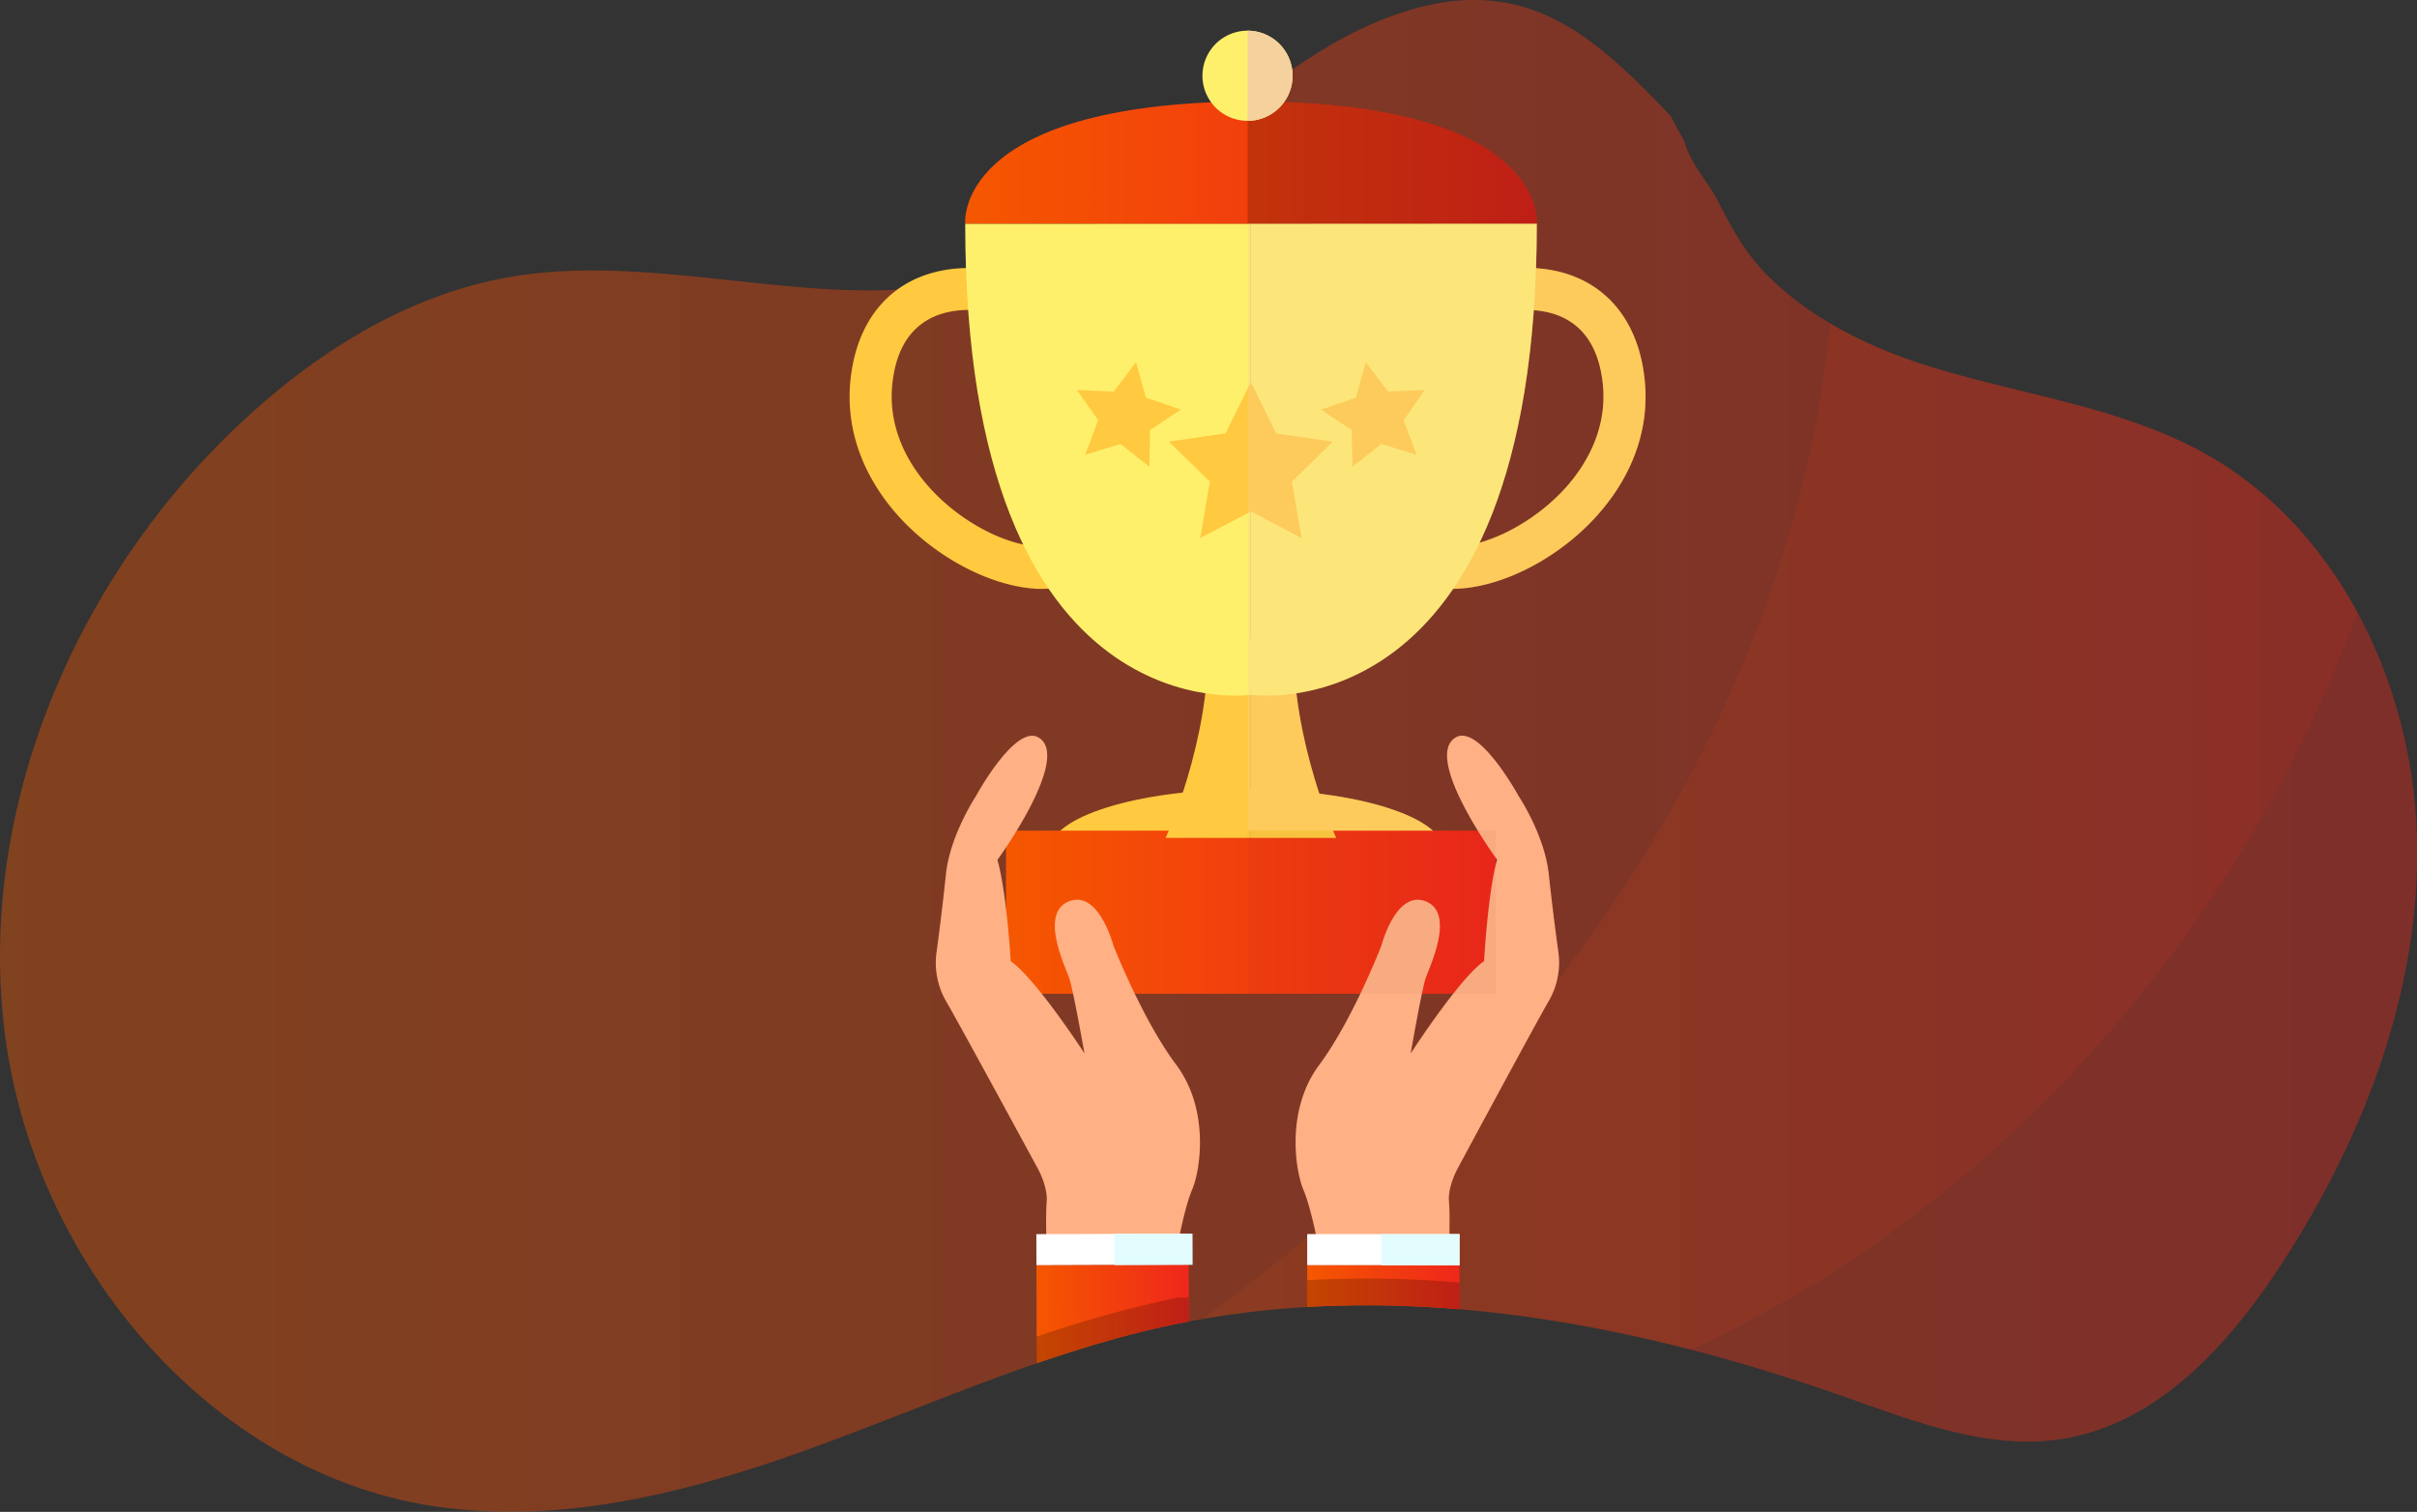 <svg xmlns="http://www.w3.org/2000/svg" xmlns:xlink="http://www.w3.org/1999/xlink" viewBox="0 0 643.56 402.57"><rect x="0" y="0" width="643.56" height="402.57" fill="#333333" stroke="none"/><defs><style>.cls-1{fill:none;}.cls-2{isolation:isolate;}.cls-3{opacity:0.4;}.cls-4{fill:url(#linear-gradient);}.cls-5{opacity:0.1;}.cls-6{fill:url(#linear-gradient-2);}.cls-7{clip-path:url(#clip-path);}.cls-8{fill:#ffc940;}.cls-9{fill:url(#linear-gradient-3);}.cls-10{fill:#ffb085;}.cls-11{fill:#fff;}.cls-12{fill:url(#linear-gradient-4);}.cls-13{fill:#e3fdff;}.cls-14{fill:url(#linear-gradient-5);}.cls-15{opacity:0.2;}.cls-16{fill:#fff06b;}.cls-17{fill:url(#linear-gradient-6);}.cls-18{fill:#f5d19d;mix-blend-mode:multiply;}.cls-19{opacity:0.3;}</style><linearGradient id="linear-gradient" y1="201.29" x2="643.56" y2="201.29" gradientUnits="userSpaceOnUse"><stop offset="0" stop-color="#f55700"/><stop offset="1" stop-color="#ef271b"/></linearGradient><linearGradient id="linear-gradient-2" x1="320.31" y1="222.79" x2="627.61" y2="222.79" xlink:href="#linear-gradient"/><clipPath id="clip-path"><path class="cls-1" d="M444.79,30.82C426.89,12.09,409.89-4.36,382.17,1,359.93,5.38,341,19.88,323.49,34.54S288.33,64.8,266.84,72.11c-41.65,14.16-87.55-5.79-130.85,1.6C108.22,78.46,83.2,94.33,62.62,114,19.67,155-6.45,216.32,1.38,275.9s53.1,114.24,111,124.65c33.63,6,68.16-2.28,100.41-13.75s63.57-26.16,97-33.54c60.12-13.28,123.16-1.84,181.32,18.67,19,6.69,38.75,14.47,58.56,11.13,25.2-4.24,44.26-25.42,58.32-47.21,21.74-33.71,36.84-73.19,35.55-113.55s-21-81.32-55.48-101c-22.47-12.84-48.83-15.91-73.48-23.47-15.82-4.86-31.67-12.29-43.65-24.18-6.09-6-9.75-12.71-13.61-20.29-2.77-5.43-7.14-9.54-8.75-15.56"/></clipPath><linearGradient id="linear-gradient-3" x1="267.87" y1="242.9" x2="398.27" y2="242.9" xlink:href="#linear-gradient"/><linearGradient id="linear-gradient-4" x1="348.06" y1="347.9" x2="388.61" y2="347.9" xlink:href="#linear-gradient"/><linearGradient id="linear-gradient-5" x1="276.08" y1="380.22" x2="316.64" y2="380.22" gradientTransform="translate(-0.07 -253.5) scale(1 1.6)" xlink:href="#linear-gradient"/><linearGradient id="linear-gradient-6" x1="256.93" y1="43.28" x2="409.21" y2="43.28" xlink:href="#linear-gradient"/></defs><title>Asset 11</title><g class="cls-2"><g id="Layer_2" data-name="Layer 2"><g id="Layer_1-2" data-name="Layer 1"><g class="cls-3"><path class="cls-4" d="M444.79,30.82C426.89,12.09,409.89-4.36,382.17,1,359.93,5.38,341,19.88,323.49,34.54S288.33,64.8,266.84,72.11c-41.65,14.16-87.55-5.79-130.85,1.6C108.22,78.46,83.2,94.33,62.62,114,19.67,155-6.45,216.32,1.38,275.9s53.1,114.24,111,124.65c33.63,6,68.16-2.28,100.41-13.75s63.57-26.16,97-33.54c60.12-13.28,123.16-1.84,181.32,18.67,19,6.69,38.75,14.47,58.56,11.13,25.2-4.24,44.26-25.42,58.32-47.21,21.74-33.71,36.84-73.19,35.55-113.55s-21-81.32-55.48-101c-22.47-12.84-48.83-15.91-73.48-23.47-15.82-4.86-31.67-12.29-43.65-24.18-6.09-6-9.75-12.71-13.61-20.29-2.77-5.43-7.14-9.54-8.75-15.56"/></g><g class="cls-5"><path class="cls-6" d="M320.31,351.19c43-7.43,87.28-2.8,130,8.24C531.75,321.68,596.41,248.57,627.61,163c-9.38-17.29-22.72-32.06-39.61-41.72-22.47-12.84-48.83-15.91-73.48-23.47a127.6,127.6,0,0,1-27.16-11.64c-7,72.68-42.25,142.64-91.09,197C373.37,308.62,347.74,331.08,320.31,351.19Z"/></g><g class="cls-7"><path class="cls-8" d="M384.42,226.54c0-9-23.49-16.36-52.48-16.36s-52.48,7.32-52.48,16.36,23.49,16.35,52.48,16.35S384.42,235.57,384.42,226.54Z"/><polygon class="cls-9" points="333.07 221.17 267.87 221.17 267.87 264.62 333.07 264.62 398.27 264.62 398.27 221.17 333.07 221.17"/><path class="cls-10" d="M351.22,332.76s-2.08-11.08-4.16-15.92-4.84-21.11,4.16-33.22,16.61-31.85,16.61-31.85,3.86-14.88,11.79-11.76,1.07,17.3,0,20.41-4,20.08-4,20.08,13-20.08,19.54-24.58c0,0,1-18.33,3.46-27,0,0-19.88-27.15-11.07-32.53,6.23-3.81,16.83,15.62,16.83,15.62s6.89,10.33,8,20.72,2.51,20.41,2.51,20.41a20.41,20.41,0,0,1-2.57,13.51c-4,6.92-24.09,44.29-24.09,44.29s-2.77,4.85-2.42,9,0,12.81,0,12.81Z"/><rect class="cls-11" x="348.06" y="328.61" width="40.55" height="8.3"/><rect class="cls-12" x="348.06" y="336.91" width="40.55" height="21.98"/><rect class="cls-13" x="367.83" y="328.61" width="20.79" height="8.3"/><path class="cls-10" d="M313.34,332.66s2-11.08,4.1-15.93,4.78-21.13-4.26-33.21-16.73-31.79-16.73-31.79-3.9-14.87-11.83-11.72-1,17.3.07,20.41,4.06,20.06,4.06,20.06-13-20-19.62-24.51c0,0-1.09-18.33-3.55-27,0,0,19.8-27.21,11-32.56-6.24-3.79-16.78,15.67-16.78,15.67s-6.86,10.35-7.94,20.74-2.45,20.43-2.45,20.43A20.42,20.42,0,0,0,252,266.76c4,6.91,24.23,44.22,24.23,44.22s2.79,4.83,2.46,9,0,12.81,0,12.81Z"/><rect class="cls-11" x="275.94" y="328.57" width="40.55" height="8.3" transform="translate(-1.09 0.97) rotate(-0.19)"/><rect class="cls-14" x="276.01" y="336.87" width="40.55" height="35.14" transform="translate(-1.16 0.97) rotate(-0.19)"/><rect class="cls-13" x="296.73" y="328.54" width="20.8" height="8.3" transform="translate(-1.09 1.01) rotate(-0.19)"/><g class="cls-15"><path d="M276.05,374.65a315.15,315.15,0,0,1,40.52-11l-.06-18.13h-3A319.56,319.56,0,0,0,276,355.92Z"/></g><g class="cls-15"><path d="M388.61,341.53a282.85,282.85,0,0,0-39.92-.68l-.63,0v18.75l.63-.05a284.36,284.36,0,0,1,39.92.69Z"/></g></g><path class="cls-8" d="M333.07,178.29v44.83H310.35s11.92-25.69,11.36-52.89H334.2Z"/><path class="cls-8" d="M333.07,178.29v44.83h22.72s-11.93-25.69-11.36-52.89H331.94Z"/><path class="cls-8" d="M386.78,156.8c-25.31,0-26.95-33.71-27.49-44.79-1-21.38,13.18-29.62,29.11-36.82a44.41,44.41,0,0,1,17.85-3.87c17.56,0,29.36,10.81,31.57,28.92,1.56,12.66-2.4,25-11.43,35.72-9.95,11.82-25.34,20.18-38.29,20.8C387.65,156.78,387.21,156.8,386.78,156.8Zm19.47-74.28A32.93,32.93,0,0,0,393,85.39c-16.1,7.29-23.18,12.77-22.53,26.08,1.48,30.59,10,34.13,16.3,34.13l.79,0c9.86-.49,22.31-7.41,30.27-16.83,4.85-5.77,10.34-15.16,8.87-27.15C424.78,85.83,414.52,82.52,406.25,82.52Z"/><path class="cls-8" d="M277.6,156.8h0c-.44,0-.88,0-1.33,0-12.95-.62-28.33-9-38.29-20.8-9-10.71-13-23.06-11.43-35.72,2.22-18.11,14-28.92,31.58-28.92A44.37,44.37,0,0,1,276,75.19c15.92,7.2,30.14,15.44,29.1,36.82C304.54,123.09,302.91,156.8,277.6,156.8ZM258.13,82.52c-8.27,0-18.53,3.31-20.46,19.08-1.47,12,4,21.38,8.88,27.15,7.95,9.42,20.39,16.34,30.26,16.83l.79,0c6.28,0,14.81-3.54,16.3-34.13.64-13.31-6.43-18.79-22.54-26.08A32.88,32.88,0,0,0,258.13,82.52Z"/><path class="cls-16" d="M333.07,185h-.88C332.75,185.06,333.07,185,333.07,185Z"/><path class="cls-16" d="M333.07,59.55V185s76.12,11.37,76.12-125.49Z"/><path class="cls-16" d="M333.07,185H334C333.38,185.06,333.07,185,333.07,185Z"/><path class="cls-16" d="M333.07,59.55V185S257,196.41,257,59.55Z"/><path class="cls-17" d="M334,27v0h-1.76v0C253.78,27.51,257,59.55,257,59.55H409.19S412.35,27.51,334,27Z"/><g class="cls-15"><path d="M332.19,27V59.55h77S412.35,27.51,334,27v0h-1.76v0Z"/></g><path class="cls-16" d="M344.17,20.17a12,12,0,1,1-12-12A12,12,0,0,1,344.17,20.17Z"/><polygon class="cls-8" points="333.07 136.18 346.57 143.28 343.99 128.24 354.91 117.6 339.81 115.4 333.07 101.72 326.32 115.4 311.22 117.6 322.15 128.24 319.56 143.28 333.07 136.18"/><polygon class="cls-8" points="367.79 118.22 377.18 121.1 373.75 111.89 379.39 103.84 369.57 104.26 363.65 96.41 361.02 105.88 351.72 109.07 359.91 114.51 360.09 124.33 367.79 118.22"/><polygon class="cls-8" points="298.35 118.22 288.95 121.1 292.39 111.89 286.75 103.84 296.57 104.26 302.48 96.41 305.12 105.88 314.41 109.07 306.22 114.51 306.05 124.33 298.35 118.22"/><path class="cls-18" d="M344.17,20.17a12,12,0,0,0-12-12v24A12,12,0,0,0,344.17,20.17Z"/><g class="cls-19"><g class="cls-5"><polygon points="332.19 221.17 332.19 264.62 333.07 264.62 398.27 264.62 398.27 221.17 333.07 221.17 332.19 221.17"/></g><path class="cls-18" d="M332.19,59.55V221.17h49.33c-5-4.49-16.1-8.09-30.23-9.84a141.26,141.26,0,0,1-6.09-26.69c11.21-1.73,28.13-7.87,41.75-27.85l1.15,0c12.95-.62,28.34-9,38.29-20.8,9-10.71,13-23.06,11.43-35.72C435.73,83.09,425,72.5,409,71.43c.14-3.84.21-7.78.21-11.88Zm94.52,42.05c1.47,12-4,21.38-8.87,27.15-6.3,7.46-15.42,13.35-23.85,15.71,7.07-14.73,12.46-34.73,14.4-61.86C416.2,83.18,424.94,87.17,426.71,101.6Z"/></g></g></g></g></svg>
